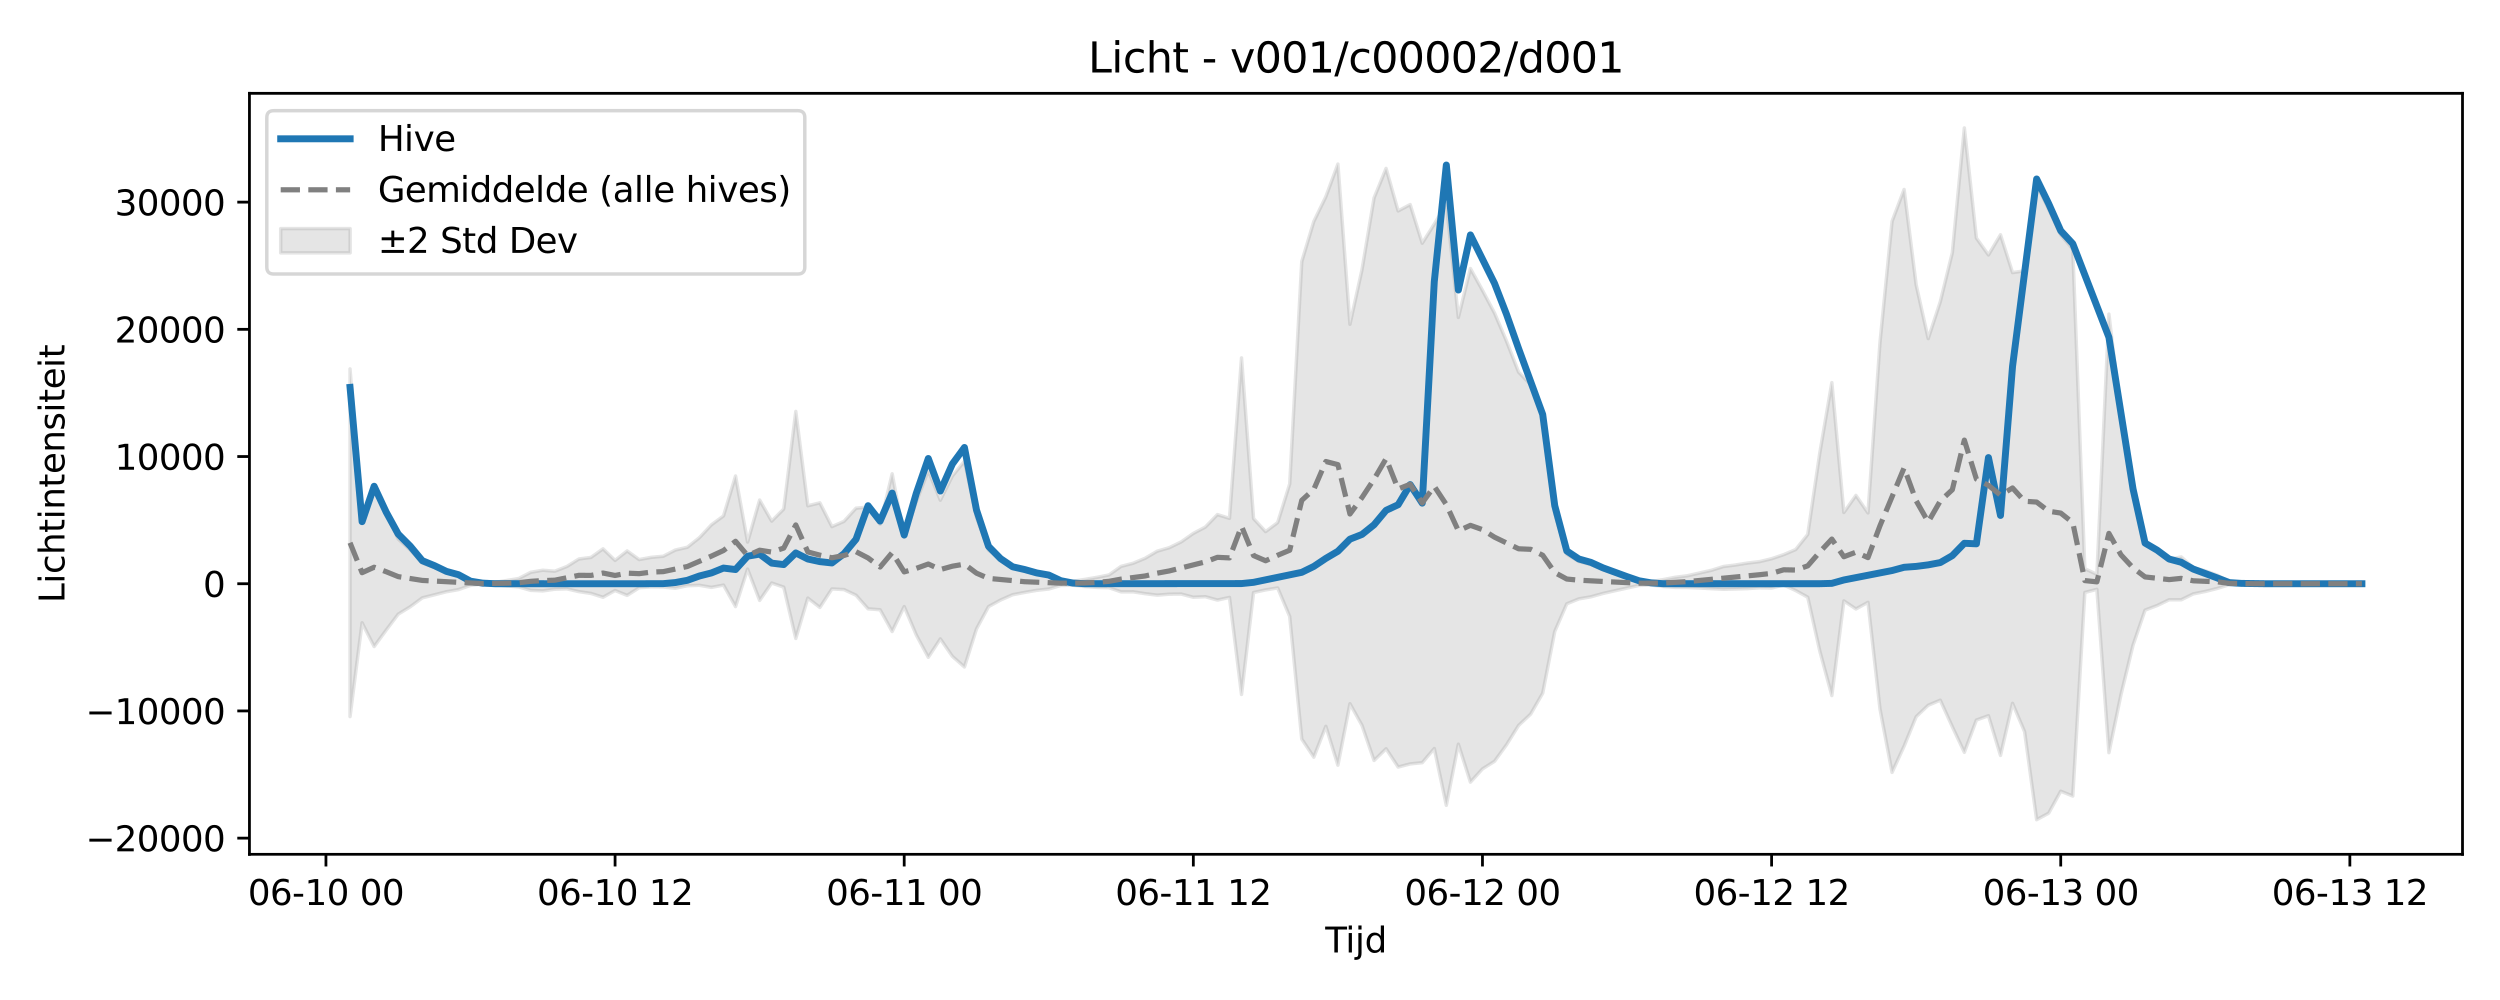 <?xml version="1.0" encoding="utf-8" standalone="no"?>
<!DOCTYPE svg PUBLIC "-//W3C//DTD SVG 1.1//EN"
  "http://www.w3.org/Graphics/SVG/1.1/DTD/svg11.dtd">
<svg xmlns:xlink="http://www.w3.org/1999/xlink" width="720pt" height="288pt" viewBox="0 0 720 288" xmlns="http://www.w3.org/2000/svg" version="1.1">
 <defs>
  <style type="text/css">*{stroke-linejoin: round; stroke-linecap: butt}</style>
 </defs>
 <g id="figure_1">
  <g id="patch_1">
   <path d="M 0 288 
L 720 288 
L 720 0 
L 0 0 
z
" style="fill: #ffffff"/>
  </g>
  <g id="axes_1">
   <g id="patch_2">
    <path d="M 71.84 246.04 
L 709.2 246.04 
L 709.2 26.88 
L 71.84 26.88 
z
" style="fill: #ffffff"/>
   </g>
   <g id="FillBetweenPolyCollection_1">
    <defs>
     <path id="m702bfb411a" d="M 100.811 -181.761 
L 100.811 -81.615 
L 104.28 -108.634 
L 107.75 -101.79 
L 111.22 -106.517 
L 114.689 -111.123 
L 118.159 -113.253 
L 121.628 -115.817 
L 125.098 -116.687 
L 128.567 -117.578 
L 132.037 -118.194 
L 135.507 -119.414 
L 138.976 -119.785 
L 142.446 -119.646 
L 145.915 -119.266 
L 149.385 -118.965 
L 152.854 -117.976 
L 156.324 -117.819 
L 159.794 -118.31 
L 163.263 -118.409 
L 166.733 -117.608 
L 170.202 -117.092 
L 173.672 -115.987 
L 177.141 -117.929 
L 180.611 -116.525 
L 184.081 -118.735 
L 187.55 -118.98 
L 191.02 -118.94 
L 194.489 -118.581 
L 197.959 -119.308 
L 201.428 -119.432 
L 204.898 -118.831 
L 208.368 -119.494 
L 211.837 -113.3 
L 215.307 -124.101 
L 218.776 -115.08 
L 222.246 -120.09 
L 225.715 -118.901 
L 229.185 -104.122 
L 232.655 -115.751 
L 236.124 -113.046 
L 239.594 -118.386 
L 243.063 -118.201 
L 246.533 -116.576 
L 250.002 -112.655 
L 253.472 -112.392 
L 256.942 -106.125 
L 260.411 -113.305 
L 263.881 -105.142 
L 267.35 -98.688 
L 270.82 -103.999 
L 274.289 -98.964 
L 277.759 -95.906 
L 281.229 -106.866 
L 284.698 -113.29 
L 288.168 -115.191 
L 291.637 -116.719 
L 295.107 -117.381 
L 298.576 -117.98 
L 302.046 -118.362 
L 305.516 -119.395 
L 308.985 -119.443 
L 312.455 -119.068 
L 315.924 -118.83 
L 319.394 -118.739 
L 322.863 -117.546 
L 326.333 -117.552 
L 329.803 -117.021 
L 333.272 -116.593 
L 336.742 -116.871 
L 340.211 -116.904 
L 343.681 -115.988 
L 347.15 -116.151 
L 350.62 -115.179 
L 354.09 -115.938 
L 357.559 -87.988 
L 361.029 -117.356 
L 364.498 -118.107 
L 367.968 -118.669 
L 371.437 -110.447 
L 374.907 -75.142 
L 378.377 -69.93 
L 381.846 -78.819 
L 385.316 -67.623 
L 388.785 -85.33 
L 392.255 -79.085 
L 395.724 -68.981 
L 399.194 -72.351 
L 402.663 -67.087 
L 406.133 -67.993 
L 409.603 -68.347 
L 413.072 -72.425 
L 416.542 -56.064 
L 420.011 -73.681 
L 423.481 -62.739 
L 426.95 -66.549 
L 430.42 -68.74 
L 433.89 -73.514 
L 437.359 -79.08 
L 440.829 -82.339 
L 444.298 -88.362 
L 447.768 -106.133 
L 451.237 -114.101 
L 454.707 -115.517 
L 458.177 -116.118 
L 461.646 -117.081 
L 465.116 -117.87 
L 468.585 -118.641 
L 472.055 -119.398 
L 475.524 -119.517 
L 478.994 -119.09 
L 482.464 -118.83 
L 485.933 -118.805 
L 489.403 -118.664 
L 492.872 -118.464 
L 496.342 -118.292 
L 499.811 -118.371 
L 503.281 -118.484 
L 506.751 -118.711 
L 510.22 -118.648 
L 513.69 -119.531 
L 517.159 -117.925 
L 520.629 -116.001 
L 524.098 -100.52 
L 527.568 -87.679 
L 531.038 -114.937 
L 534.507 -112.612 
L 537.977 -114.528 
L 541.446 -83.761 
L 544.916 -65.546 
L 548.385 -73.11 
L 551.855 -81.583 
L 555.325 -84.885 
L 558.794 -86.349 
L 562.264 -78.71 
L 565.733 -71.334 
L 569.203 -80.624 
L 572.672 -81.868 
L 576.142 -70.433 
L 579.612 -85.441 
L 583.081 -77.265 
L 586.551 -51.922 
L 590.02 -53.81 
L 593.49 -60.131 
L 596.959 -58.739 
L 600.429 -117.363 
L 603.899 -118.274 
L 607.368 -71.228 
L 610.838 -87.923 
L 614.307 -102.174 
L 617.777 -112.284 
L 621.246 -113.598 
L 624.716 -115.267 
L 628.186 -115.254 
L 631.655 -116.956 
L 635.125 -117.659 
L 638.594 -118.53 
L 642.064 -119.626 
L 645.533 -119.81 
L 649.003 -119.885 
L 652.473 -119.887 
L 652.473 -119.887 
L 652.473 -119.887 
L 649.003 -119.891 
L 645.533 -120.028 
L 642.064 -120.36 
L 638.594 -122.347 
L 635.125 -123.602 
L 631.655 -124.507 
L 628.186 -127.61 
L 624.716 -126.877 
L 621.246 -129.402 
L 617.777 -131.399 
L 614.307 -146.75 
L 610.838 -168.485 
L 607.368 -197.54 
L 603.899 -122.581 
L 600.429 -124.219 
L 596.959 -216.243 
L 593.49 -220.345 
L 590.02 -227.713 
L 586.551 -234.9 
L 583.081 -210.003 
L 579.612 -209.496 
L 576.142 -220.391 
L 572.672 -214.573 
L 569.203 -219.442 
L 565.733 -251.158 
L 562.264 -215.205 
L 558.794 -201.064 
L 555.325 -190.478 
L 551.855 -205.965 
L 548.385 -233.44 
L 544.916 -224.256 
L 541.446 -189.48 
L 537.977 -140.282 
L 534.507 -145.327 
L 531.038 -140.393 
L 527.568 -177.81 
L 524.098 -157.535 
L 520.629 -134.072 
L 517.159 -129.728 
L 513.69 -128.265 
L 510.22 -127.088 
L 506.751 -126.254 
L 503.281 -125.839 
L 499.811 -125.281 
L 496.342 -124.841 
L 492.872 -123.751 
L 489.403 -122.962 
L 485.933 -122.178 
L 482.464 -121.746 
L 478.994 -121.079 
L 475.524 -120.516 
L 472.055 -120.663 
L 468.585 -121.72 
L 465.116 -122.844 
L 461.646 -124.002 
L 458.177 -125.413 
L 454.707 -126.294 
L 451.237 -128.372 
L 447.768 -140.088 
L 444.298 -167.817 
L 440.829 -177.257 
L 437.359 -180.816 
L 433.89 -189.713 
L 430.42 -197.847 
L 426.95 -204.392 
L 423.481 -210.661 
L 420.011 -196.563 
L 416.542 -229.284 
L 413.072 -223.46 
L 409.603 -217.952 
L 406.133 -229.085 
L 402.663 -227.249 
L 399.194 -239.494 
L 395.724 -230.985 
L 392.255 -210.33 
L 388.785 -194.606 
L 385.316 -240.745 
L 381.846 -231.356 
L 378.377 -224.217 
L 374.907 -212.651 
L 371.437 -148.629 
L 367.968 -137.5 
L 364.498 -134.893 
L 361.029 -138.644 
L 357.559 -184.928 
L 354.09 -138.715 
L 350.62 -139.799 
L 347.15 -136.216 
L 343.681 -134.385 
L 340.211 -131.951 
L 336.742 -130.262 
L 333.272 -129.263 
L 329.803 -127.225 
L 326.333 -125.784 
L 322.863 -124.885 
L 319.394 -122.42 
L 315.924 -121.727 
L 312.455 -121.136 
L 308.985 -120.61 
L 305.516 -120.699 
L 302.046 -122.135 
L 298.576 -122.684 
L 295.107 -123.562 
L 291.637 -124.681 
L 288.168 -126.992 
L 284.698 -129.56 
L 281.229 -138.992 
L 277.759 -155.159 
L 274.289 -150.912 
L 270.82 -143.942 
L 267.35 -152.439 
L 263.881 -143.473 
L 260.411 -133.292 
L 256.942 -151.553 
L 253.472 -137.005 
L 250.002 -141.966 
L 246.533 -141.646 
L 243.063 -137.845 
L 239.594 -136.333 
L 236.124 -143.187 
L 232.655 -142.334 
L 229.185 -169.509 
L 225.715 -141.414 
L 222.246 -137.919 
L 218.776 -143.995 
L 215.307 -131.878 
L 211.837 -150.919 
L 208.368 -139.414 
L 204.898 -136.863 
L 201.428 -133.149 
L 197.959 -130.387 
L 194.489 -129.59 
L 191.02 -127.801 
L 187.55 -127.49 
L 184.081 -126.84 
L 180.611 -129.337 
L 177.141 -126.601 
L 173.672 -129.94 
L 170.202 -127.464 
L 166.733 -127.011 
L 163.263 -124.853 
L 159.794 -123.501 
L 156.324 -123.776 
L 152.854 -123.179 
L 149.385 -121.389 
L 145.915 -120.817 
L 142.446 -120.245 
L 138.976 -120.071 
L 135.507 -120.611 
L 132.037 -122.449 
L 128.567 -123.382 
L 125.098 -124.579 
L 121.628 -125.855 
L 118.159 -129.614 
L 114.689 -132.742 
L 111.22 -140.173 
L 107.75 -147.485 
L 104.28 -137.501 
L 100.811 -181.761 
z
" style="stroke: #808080; stroke-opacity: 0.2"/>
    </defs>
    <g clip-path="url(#p4d7a8aa2ec)">
     <use xlink:href="#m702bfb411a" x="0" y="288" style="fill: #808080; fill-opacity: 0.2; stroke: #808080; stroke-opacity: 0.2"/>
    </g>
   </g>
   <g id="matplotlib.axis_1">
    <g id="xtick_1">
     <g id="line2d_1">
      <defs>
       <path id="m51a3633be4" d="M 0 0 
L 0 3.5 
" style="stroke: #000000; stroke-width: 0.8"/>
      </defs>
      <g>
       <use xlink:href="#m51a3633be4" x="93.872" y="246.04" style="stroke: #000000; stroke-width: 0.8"/>
      </g>
     </g>
     <g id="text_1">
      <!-- 06-10 00 -->
      <g transform="translate(71.391 260.638) scale(0.1 -0.1)">
       <defs>
        <path id="DejaVuSans-30" d="M 2034 4250 
Q 1547 4250 1301 3770 
Q 1056 3291 1056 2328 
Q 1056 1369 1301 889 
Q 1547 409 2034 409 
Q 2525 409 2770 889 
Q 3016 1369 3016 2328 
Q 3016 3291 2770 3770 
Q 2525 4250 2034 4250 
z
M 2034 4750 
Q 2819 4750 3233 4129 
Q 3647 3509 3647 2328 
Q 3647 1150 3233 529 
Q 2819 -91 2034 -91 
Q 1250 -91 836 529 
Q 422 1150 422 2328 
Q 422 3509 836 4129 
Q 1250 4750 2034 4750 
z
" transform="scale(0.016)"/>
        <path id="DejaVuSans-36" d="M 2113 2584 
Q 1688 2584 1439 2293 
Q 1191 2003 1191 1497 
Q 1191 994 1439 701 
Q 1688 409 2113 409 
Q 2538 409 2786 701 
Q 3034 994 3034 1497 
Q 3034 2003 2786 2293 
Q 2538 2584 2113 2584 
z
M 3366 4563 
L 3366 3988 
Q 3128 4100 2886 4159 
Q 2644 4219 2406 4219 
Q 1781 4219 1451 3797 
Q 1122 3375 1075 2522 
Q 1259 2794 1537 2939 
Q 1816 3084 2150 3084 
Q 2853 3084 3261 2657 
Q 3669 2231 3669 1497 
Q 3669 778 3244 343 
Q 2819 -91 2113 -91 
Q 1303 -91 875 529 
Q 447 1150 447 2328 
Q 447 3434 972 4092 
Q 1497 4750 2381 4750 
Q 2619 4750 2861 4703 
Q 3103 4656 3366 4563 
z
" transform="scale(0.016)"/>
        <path id="DejaVuSans-2d" d="M 313 2009 
L 1997 2009 
L 1997 1497 
L 313 1497 
L 313 2009 
z
" transform="scale(0.016)"/>
        <path id="DejaVuSans-31" d="M 794 531 
L 1825 531 
L 1825 4091 
L 703 3866 
L 703 4441 
L 1819 4666 
L 2450 4666 
L 2450 531 
L 3481 531 
L 3481 0 
L 794 0 
L 794 531 
z
" transform="scale(0.016)"/>
        <path id="DejaVuSans-20" transform="scale(0.016)"/>
       </defs>
       <use xlink:href="#DejaVuSans-30"/>
       <use xlink:href="#DejaVuSans-36" transform="translate(63.623 0)"/>
       <use xlink:href="#DejaVuSans-2d" transform="translate(127.246 0)"/>
       <use xlink:href="#DejaVuSans-31" transform="translate(163.33 0)"/>
       <use xlink:href="#DejaVuSans-30" transform="translate(226.953 0)"/>
       <use xlink:href="#DejaVuSans-20" transform="translate(290.576 0)"/>
       <use xlink:href="#DejaVuSans-30" transform="translate(322.363 0)"/>
       <use xlink:href="#DejaVuSans-30" transform="translate(385.986 0)"/>
      </g>
     </g>
    </g>
    <g id="xtick_2">
     <g id="line2d_2">
      <g>
       <use xlink:href="#m51a3633be4" x="177.141" y="246.04" style="stroke: #000000; stroke-width: 0.8"/>
      </g>
     </g>
     <g id="text_2">
      <!-- 06-10 12 -->
      <g transform="translate(154.661 260.638) scale(0.1 -0.1)">
       <defs>
        <path id="DejaVuSans-32" d="M 1228 531 
L 3431 531 
L 3431 0 
L 469 0 
L 469 531 
Q 828 903 1448 1529 
Q 2069 2156 2228 2338 
Q 2531 2678 2651 2914 
Q 2772 3150 2772 3378 
Q 2772 3750 2511 3984 
Q 2250 4219 1831 4219 
Q 1534 4219 1204 4116 
Q 875 4013 500 3803 
L 500 4441 
Q 881 4594 1212 4672 
Q 1544 4750 1819 4750 
Q 2544 4750 2975 4387 
Q 3406 4025 3406 3419 
Q 3406 3131 3298 2873 
Q 3191 2616 2906 2266 
Q 2828 2175 2409 1742 
Q 1991 1309 1228 531 
z
" transform="scale(0.016)"/>
       </defs>
       <use xlink:href="#DejaVuSans-30"/>
       <use xlink:href="#DejaVuSans-36" transform="translate(63.623 0)"/>
       <use xlink:href="#DejaVuSans-2d" transform="translate(127.246 0)"/>
       <use xlink:href="#DejaVuSans-31" transform="translate(163.33 0)"/>
       <use xlink:href="#DejaVuSans-30" transform="translate(226.953 0)"/>
       <use xlink:href="#DejaVuSans-20" transform="translate(290.576 0)"/>
       <use xlink:href="#DejaVuSans-31" transform="translate(322.363 0)"/>
       <use xlink:href="#DejaVuSans-32" transform="translate(385.986 0)"/>
      </g>
     </g>
    </g>
    <g id="xtick_3">
     <g id="line2d_3">
      <g>
       <use xlink:href="#m51a3633be4" x="260.411" y="246.04" style="stroke: #000000; stroke-width: 0.8"/>
      </g>
     </g>
     <g id="text_3">
      <!-- 06-11 00 -->
      <g transform="translate(237.931 260.638) scale(0.1 -0.1)">
       <use xlink:href="#DejaVuSans-30"/>
       <use xlink:href="#DejaVuSans-36" transform="translate(63.623 0)"/>
       <use xlink:href="#DejaVuSans-2d" transform="translate(127.246 0)"/>
       <use xlink:href="#DejaVuSans-31" transform="translate(163.33 0)"/>
       <use xlink:href="#DejaVuSans-31" transform="translate(226.953 0)"/>
       <use xlink:href="#DejaVuSans-20" transform="translate(290.576 0)"/>
       <use xlink:href="#DejaVuSans-30" transform="translate(322.363 0)"/>
       <use xlink:href="#DejaVuSans-30" transform="translate(385.986 0)"/>
      </g>
     </g>
    </g>
    <g id="xtick_4">
     <g id="line2d_4">
      <g>
       <use xlink:href="#m51a3633be4" x="343.681" y="246.04" style="stroke: #000000; stroke-width: 0.8"/>
      </g>
     </g>
     <g id="text_4">
      <!-- 06-11 12 -->
      <g transform="translate(321.2 260.638) scale(0.1 -0.1)">
       <use xlink:href="#DejaVuSans-30"/>
       <use xlink:href="#DejaVuSans-36" transform="translate(63.623 0)"/>
       <use xlink:href="#DejaVuSans-2d" transform="translate(127.246 0)"/>
       <use xlink:href="#DejaVuSans-31" transform="translate(163.33 0)"/>
       <use xlink:href="#DejaVuSans-31" transform="translate(226.953 0)"/>
       <use xlink:href="#DejaVuSans-20" transform="translate(290.576 0)"/>
       <use xlink:href="#DejaVuSans-31" transform="translate(322.363 0)"/>
       <use xlink:href="#DejaVuSans-32" transform="translate(385.986 0)"/>
      </g>
     </g>
    </g>
    <g id="xtick_5">
     <g id="line2d_5">
      <g>
       <use xlink:href="#m51a3633be4" x="426.95" y="246.04" style="stroke: #000000; stroke-width: 0.8"/>
      </g>
     </g>
     <g id="text_5">
      <!-- 06-12 00 -->
      <g transform="translate(404.47 260.638) scale(0.1 -0.1)">
       <use xlink:href="#DejaVuSans-30"/>
       <use xlink:href="#DejaVuSans-36" transform="translate(63.623 0)"/>
       <use xlink:href="#DejaVuSans-2d" transform="translate(127.246 0)"/>
       <use xlink:href="#DejaVuSans-31" transform="translate(163.33 0)"/>
       <use xlink:href="#DejaVuSans-32" transform="translate(226.953 0)"/>
       <use xlink:href="#DejaVuSans-20" transform="translate(290.576 0)"/>
       <use xlink:href="#DejaVuSans-30" transform="translate(322.363 0)"/>
       <use xlink:href="#DejaVuSans-30" transform="translate(385.986 0)"/>
      </g>
     </g>
    </g>
    <g id="xtick_6">
     <g id="line2d_6">
      <g>
       <use xlink:href="#m51a3633be4" x="510.22" y="246.04" style="stroke: #000000; stroke-width: 0.8"/>
      </g>
     </g>
     <g id="text_6">
      <!-- 06-12 12 -->
      <g transform="translate(487.74 260.638) scale(0.1 -0.1)">
       <use xlink:href="#DejaVuSans-30"/>
       <use xlink:href="#DejaVuSans-36" transform="translate(63.623 0)"/>
       <use xlink:href="#DejaVuSans-2d" transform="translate(127.246 0)"/>
       <use xlink:href="#DejaVuSans-31" transform="translate(163.33 0)"/>
       <use xlink:href="#DejaVuSans-32" transform="translate(226.953 0)"/>
       <use xlink:href="#DejaVuSans-20" transform="translate(290.576 0)"/>
       <use xlink:href="#DejaVuSans-31" transform="translate(322.363 0)"/>
       <use xlink:href="#DejaVuSans-32" transform="translate(385.986 0)"/>
      </g>
     </g>
    </g>
    <g id="xtick_7">
     <g id="line2d_7">
      <g>
       <use xlink:href="#m51a3633be4" x="593.49" y="246.04" style="stroke: #000000; stroke-width: 0.8"/>
      </g>
     </g>
     <g id="text_7">
      <!-- 06-13 00 -->
      <g transform="translate(571.009 260.638) scale(0.1 -0.1)">
       <defs>
        <path id="DejaVuSans-33" d="M 2597 2516 
Q 3050 2419 3304 2112 
Q 3559 1806 3559 1356 
Q 3559 666 3084 287 
Q 2609 -91 1734 -91 
Q 1441 -91 1130 -33 
Q 819 25 488 141 
L 488 750 
Q 750 597 1062 519 
Q 1375 441 1716 441 
Q 2309 441 2620 675 
Q 2931 909 2931 1356 
Q 2931 1769 2642 2001 
Q 2353 2234 1838 2234 
L 1294 2234 
L 1294 2753 
L 1863 2753 
Q 2328 2753 2575 2939 
Q 2822 3125 2822 3475 
Q 2822 3834 2567 4026 
Q 2313 4219 1838 4219 
Q 1578 4219 1281 4162 
Q 984 4106 628 3988 
L 628 4550 
Q 988 4650 1302 4700 
Q 1616 4750 1894 4750 
Q 2613 4750 3031 4423 
Q 3450 4097 3450 3541 
Q 3450 3153 3228 2886 
Q 3006 2619 2597 2516 
z
" transform="scale(0.016)"/>
       </defs>
       <use xlink:href="#DejaVuSans-30"/>
       <use xlink:href="#DejaVuSans-36" transform="translate(63.623 0)"/>
       <use xlink:href="#DejaVuSans-2d" transform="translate(127.246 0)"/>
       <use xlink:href="#DejaVuSans-31" transform="translate(163.33 0)"/>
       <use xlink:href="#DejaVuSans-33" transform="translate(226.953 0)"/>
       <use xlink:href="#DejaVuSans-20" transform="translate(290.576 0)"/>
       <use xlink:href="#DejaVuSans-30" transform="translate(322.363 0)"/>
       <use xlink:href="#DejaVuSans-30" transform="translate(385.986 0)"/>
      </g>
     </g>
    </g>
    <g id="xtick_8">
     <g id="line2d_8">
      <g>
       <use xlink:href="#m51a3633be4" x="676.76" y="246.04" style="stroke: #000000; stroke-width: 0.8"/>
      </g>
     </g>
     <g id="text_8">
      <!-- 06-13 12 -->
      <g transform="translate(654.279 260.638) scale(0.1 -0.1)">
       <use xlink:href="#DejaVuSans-30"/>
       <use xlink:href="#DejaVuSans-36" transform="translate(63.623 0)"/>
       <use xlink:href="#DejaVuSans-2d" transform="translate(127.246 0)"/>
       <use xlink:href="#DejaVuSans-31" transform="translate(163.33 0)"/>
       <use xlink:href="#DejaVuSans-33" transform="translate(226.953 0)"/>
       <use xlink:href="#DejaVuSans-20" transform="translate(290.576 0)"/>
       <use xlink:href="#DejaVuSans-31" transform="translate(322.363 0)"/>
       <use xlink:href="#DejaVuSans-32" transform="translate(385.986 0)"/>
      </g>
     </g>
    </g>
    <g id="text_9">
     <!-- Tijd -->
     <g transform="translate(381.67 274.317) scale(0.1 -0.1)">
      <defs>
       <path id="DejaVuSans-54" d="M -19 4666 
L 3928 4666 
L 3928 4134 
L 2272 4134 
L 2272 0 
L 1638 0 
L 1638 4134 
L -19 4134 
L -19 4666 
z
" transform="scale(0.016)"/>
       <path id="DejaVuSans-69" d="M 603 3500 
L 1178 3500 
L 1178 0 
L 603 0 
L 603 3500 
z
M 603 4863 
L 1178 4863 
L 1178 4134 
L 603 4134 
L 603 4863 
z
" transform="scale(0.016)"/>
       <path id="DejaVuSans-6a" d="M 603 3500 
L 1178 3500 
L 1178 -63 
Q 1178 -731 923 -1031 
Q 669 -1331 103 -1331 
L -116 -1331 
L -116 -844 
L 38 -844 
Q 366 -844 484 -692 
Q 603 -541 603 -63 
L 603 3500 
z
M 603 4863 
L 1178 4863 
L 1178 4134 
L 603 4134 
L 603 4863 
z
" transform="scale(0.016)"/>
       <path id="DejaVuSans-64" d="M 2906 2969 
L 2906 4863 
L 3481 4863 
L 3481 0 
L 2906 0 
L 2906 525 
Q 2725 213 2448 61 
Q 2172 -91 1784 -91 
Q 1150 -91 751 415 
Q 353 922 353 1747 
Q 353 2572 751 3078 
Q 1150 3584 1784 3584 
Q 2172 3584 2448 3432 
Q 2725 3281 2906 2969 
z
M 947 1747 
Q 947 1113 1208 752 
Q 1469 391 1925 391 
Q 2381 391 2643 752 
Q 2906 1113 2906 1747 
Q 2906 2381 2643 2742 
Q 2381 3103 1925 3103 
Q 1469 3103 1208 2742 
Q 947 2381 947 1747 
z
" transform="scale(0.016)"/>
      </defs>
      <use xlink:href="#DejaVuSans-54"/>
      <use xlink:href="#DejaVuSans-69" transform="translate(57.959 0)"/>
      <use xlink:href="#DejaVuSans-6a" transform="translate(85.742 0)"/>
      <use xlink:href="#DejaVuSans-64" transform="translate(113.525 0)"/>
     </g>
    </g>
   </g>
   <g id="matplotlib.axis_2">
    <g id="ytick_1">
     <g id="line2d_9">
      <defs>
       <path id="mc1c73c13ff" d="M 0 0 
L -3.5 0 
" style="stroke: #000000; stroke-width: 0.8"/>
      </defs>
      <g>
       <use xlink:href="#mc1c73c13ff" x="71.84" y="241.376" style="stroke: #000000; stroke-width: 0.8"/>
      </g>
     </g>
     <g id="text_10">
      <!-- −20000 -->
      <g transform="translate(24.648 245.175) scale(0.1 -0.1)">
       <defs>
        <path id="DejaVuSans-2212" d="M 678 2272 
L 4684 2272 
L 4684 1741 
L 678 1741 
L 678 2272 
z
" transform="scale(0.016)"/>
       </defs>
       <use xlink:href="#DejaVuSans-2212"/>
       <use xlink:href="#DejaVuSans-32" transform="translate(83.789 0)"/>
       <use xlink:href="#DejaVuSans-30" transform="translate(147.412 0)"/>
       <use xlink:href="#DejaVuSans-30" transform="translate(211.035 0)"/>
       <use xlink:href="#DejaVuSans-30" transform="translate(274.658 0)"/>
       <use xlink:href="#DejaVuSans-30" transform="translate(338.281 0)"/>
      </g>
     </g>
    </g>
    <g id="ytick_2">
     <g id="line2d_10">
      <g>
       <use xlink:href="#mc1c73c13ff" x="71.84" y="204.744" style="stroke: #000000; stroke-width: 0.8"/>
      </g>
     </g>
     <g id="text_11">
      <!-- −10000 -->
      <g transform="translate(24.648 208.543) scale(0.1 -0.1)">
       <use xlink:href="#DejaVuSans-2212"/>
       <use xlink:href="#DejaVuSans-31" transform="translate(83.789 0)"/>
       <use xlink:href="#DejaVuSans-30" transform="translate(147.412 0)"/>
       <use xlink:href="#DejaVuSans-30" transform="translate(211.035 0)"/>
       <use xlink:href="#DejaVuSans-30" transform="translate(274.658 0)"/>
       <use xlink:href="#DejaVuSans-30" transform="translate(338.281 0)"/>
      </g>
     </g>
    </g>
    <g id="ytick_3">
     <g id="line2d_11">
      <g>
       <use xlink:href="#mc1c73c13ff" x="71.84" y="168.113" style="stroke: #000000; stroke-width: 0.8"/>
      </g>
     </g>
     <g id="text_12">
      <!-- 0 -->
      <g transform="translate(58.477 171.912) scale(0.1 -0.1)">
       <use xlink:href="#DejaVuSans-30"/>
      </g>
     </g>
    </g>
    <g id="ytick_4">
     <g id="line2d_12">
      <g>
       <use xlink:href="#mc1c73c13ff" x="71.84" y="131.481" style="stroke: #000000; stroke-width: 0.8"/>
      </g>
     </g>
     <g id="text_13">
      <!-- 10000 -->
      <g transform="translate(33.028 135.28) scale(0.1 -0.1)">
       <use xlink:href="#DejaVuSans-31"/>
       <use xlink:href="#DejaVuSans-30" transform="translate(63.623 0)"/>
       <use xlink:href="#DejaVuSans-30" transform="translate(127.246 0)"/>
       <use xlink:href="#DejaVuSans-30" transform="translate(190.869 0)"/>
       <use xlink:href="#DejaVuSans-30" transform="translate(254.492 0)"/>
      </g>
     </g>
    </g>
    <g id="ytick_5">
     <g id="line2d_13">
      <g>
       <use xlink:href="#mc1c73c13ff" x="71.84" y="94.85" style="stroke: #000000; stroke-width: 0.8"/>
      </g>
     </g>
     <g id="text_14">
      <!-- 20000 -->
      <g transform="translate(33.028 98.649) scale(0.1 -0.1)">
       <use xlink:href="#DejaVuSans-32"/>
       <use xlink:href="#DejaVuSans-30" transform="translate(63.623 0)"/>
       <use xlink:href="#DejaVuSans-30" transform="translate(127.246 0)"/>
       <use xlink:href="#DejaVuSans-30" transform="translate(190.869 0)"/>
       <use xlink:href="#DejaVuSans-30" transform="translate(254.492 0)"/>
      </g>
     </g>
    </g>
    <g id="ytick_6">
     <g id="line2d_14">
      <g>
       <use xlink:href="#mc1c73c13ff" x="71.84" y="58.218" style="stroke: #000000; stroke-width: 0.8"/>
      </g>
     </g>
     <g id="text_15">
      <!-- 30000 -->
      <g transform="translate(33.028 62.018) scale(0.1 -0.1)">
       <use xlink:href="#DejaVuSans-33"/>
       <use xlink:href="#DejaVuSans-30" transform="translate(63.623 0)"/>
       <use xlink:href="#DejaVuSans-30" transform="translate(127.246 0)"/>
       <use xlink:href="#DejaVuSans-30" transform="translate(190.869 0)"/>
       <use xlink:href="#DejaVuSans-30" transform="translate(254.492 0)"/>
      </g>
     </g>
    </g>
    <g id="text_16">
     <!-- Lichtintensiteit -->
     <g transform="translate(18.568 173.656) rotate(-90) scale(0.1 -0.1)">
      <defs>
       <path id="DejaVuSans-4c" d="M 628 4666 
L 1259 4666 
L 1259 531 
L 3531 531 
L 3531 0 
L 628 0 
L 628 4666 
z
" transform="scale(0.016)"/>
       <path id="DejaVuSans-63" d="M 3122 3366 
L 3122 2828 
Q 2878 2963 2633 3030 
Q 2388 3097 2138 3097 
Q 1578 3097 1268 2742 
Q 959 2388 959 1747 
Q 959 1106 1268 751 
Q 1578 397 2138 397 
Q 2388 397 2633 464 
Q 2878 531 3122 666 
L 3122 134 
Q 2881 22 2623 -34 
Q 2366 -91 2075 -91 
Q 1284 -91 818 406 
Q 353 903 353 1747 
Q 353 2603 823 3093 
Q 1294 3584 2113 3584 
Q 2378 3584 2631 3529 
Q 2884 3475 3122 3366 
z
" transform="scale(0.016)"/>
       <path id="DejaVuSans-68" d="M 3513 2113 
L 3513 0 
L 2938 0 
L 2938 2094 
Q 2938 2591 2744 2837 
Q 2550 3084 2163 3084 
Q 1697 3084 1428 2787 
Q 1159 2491 1159 1978 
L 1159 0 
L 581 0 
L 581 4863 
L 1159 4863 
L 1159 2956 
Q 1366 3272 1645 3428 
Q 1925 3584 2291 3584 
Q 2894 3584 3203 3211 
Q 3513 2838 3513 2113 
z
" transform="scale(0.016)"/>
       <path id="DejaVuSans-74" d="M 1172 4494 
L 1172 3500 
L 2356 3500 
L 2356 3053 
L 1172 3053 
L 1172 1153 
Q 1172 725 1289 603 
Q 1406 481 1766 481 
L 2356 481 
L 2356 0 
L 1766 0 
Q 1100 0 847 248 
Q 594 497 594 1153 
L 594 3053 
L 172 3053 
L 172 3500 
L 594 3500 
L 594 4494 
L 1172 4494 
z
" transform="scale(0.016)"/>
       <path id="DejaVuSans-6e" d="M 3513 2113 
L 3513 0 
L 2938 0 
L 2938 2094 
Q 2938 2591 2744 2837 
Q 2550 3084 2163 3084 
Q 1697 3084 1428 2787 
Q 1159 2491 1159 1978 
L 1159 0 
L 581 0 
L 581 3500 
L 1159 3500 
L 1159 2956 
Q 1366 3272 1645 3428 
Q 1925 3584 2291 3584 
Q 2894 3584 3203 3211 
Q 3513 2838 3513 2113 
z
" transform="scale(0.016)"/>
       <path id="DejaVuSans-65" d="M 3597 1894 
L 3597 1613 
L 953 1613 
Q 991 1019 1311 708 
Q 1631 397 2203 397 
Q 2534 397 2845 478 
Q 3156 559 3463 722 
L 3463 178 
Q 3153 47 2828 -22 
Q 2503 -91 2169 -91 
Q 1331 -91 842 396 
Q 353 884 353 1716 
Q 353 2575 817 3079 
Q 1281 3584 2069 3584 
Q 2775 3584 3186 3129 
Q 3597 2675 3597 1894 
z
M 3022 2063 
Q 3016 2534 2758 2815 
Q 2500 3097 2075 3097 
Q 1594 3097 1305 2825 
Q 1016 2553 972 2059 
L 3022 2063 
z
" transform="scale(0.016)"/>
       <path id="DejaVuSans-73" d="M 2834 3397 
L 2834 2853 
Q 2591 2978 2328 3040 
Q 2066 3103 1784 3103 
Q 1356 3103 1142 2972 
Q 928 2841 928 2578 
Q 928 2378 1081 2264 
Q 1234 2150 1697 2047 
L 1894 2003 
Q 2506 1872 2764 1633 
Q 3022 1394 3022 966 
Q 3022 478 2636 193 
Q 2250 -91 1575 -91 
Q 1294 -91 989 -36 
Q 684 19 347 128 
L 347 722 
Q 666 556 975 473 
Q 1284 391 1588 391 
Q 1994 391 2212 530 
Q 2431 669 2431 922 
Q 2431 1156 2273 1281 
Q 2116 1406 1581 1522 
L 1381 1569 
Q 847 1681 609 1914 
Q 372 2147 372 2553 
Q 372 3047 722 3315 
Q 1072 3584 1716 3584 
Q 2034 3584 2315 3537 
Q 2597 3491 2834 3397 
z
" transform="scale(0.016)"/>
      </defs>
      <use xlink:href="#DejaVuSans-4c"/>
      <use xlink:href="#DejaVuSans-69" transform="translate(55.713 0)"/>
      <use xlink:href="#DejaVuSans-63" transform="translate(83.496 0)"/>
      <use xlink:href="#DejaVuSans-68" transform="translate(138.477 0)"/>
      <use xlink:href="#DejaVuSans-74" transform="translate(201.855 0)"/>
      <use xlink:href="#DejaVuSans-69" transform="translate(241.064 0)"/>
      <use xlink:href="#DejaVuSans-6e" transform="translate(268.848 0)"/>
      <use xlink:href="#DejaVuSans-74" transform="translate(332.227 0)"/>
      <use xlink:href="#DejaVuSans-65" transform="translate(371.436 0)"/>
      <use xlink:href="#DejaVuSans-6e" transform="translate(432.959 0)"/>
      <use xlink:href="#DejaVuSans-73" transform="translate(496.338 0)"/>
      <use xlink:href="#DejaVuSans-69" transform="translate(548.438 0)"/>
      <use xlink:href="#DejaVuSans-74" transform="translate(576.221 0)"/>
      <use xlink:href="#DejaVuSans-65" transform="translate(615.43 0)"/>
      <use xlink:href="#DejaVuSans-69" transform="translate(676.953 0)"/>
      <use xlink:href="#DejaVuSans-74" transform="translate(704.736 0)"/>
     </g>
    </g>
   </g>
   <g id="line2d_15">
    <path d="M 100.811 111.566 
L 104.28 150.234 
L 107.75 140.047 
L 111.22 147.48 
L 114.689 153.811 
L 118.159 157.291 
L 121.628 161.473 
L 125.098 162.893 
L 128.567 164.558 
L 132.037 165.507 
L 135.507 167.377 
L 138.976 167.939 
L 142.446 168.104 
L 184.081 168.113 
L 191.02 168.091 
L 194.489 167.774 
L 197.959 167.131 
L 201.428 165.886 
L 204.898 165.001 
L 208.368 163.604 
L 211.837 164.028 
L 215.307 160.184 
L 218.776 159.593 
L 222.246 162.18 
L 225.715 162.598 
L 229.185 159.245 
L 232.655 160.996 
L 236.124 161.75 
L 239.594 162.132 
L 243.063 159.471 
L 246.533 155.313 
L 250.002 145.645 
L 253.472 150.074 
L 256.942 142.012 
L 260.411 154.085 
L 263.881 142.11 
L 267.35 132.05 
L 270.82 141.422 
L 274.289 133.618 
L 277.759 128.875 
L 281.229 146.857 
L 284.698 157.351 
L 288.168 160.886 
L 291.637 163.237 
L 295.107 164.024 
L 298.576 165.001 
L 302.046 165.613 
L 305.516 167.244 
L 308.985 167.919 
L 312.455 168.11 
L 357.559 168.067 
L 361.029 167.712 
L 374.907 164.83 
L 378.377 163.131 
L 381.846 160.811 
L 385.316 158.766 
L 388.785 155.277 
L 392.255 153.916 
L 395.724 151.133 
L 399.194 146.978 
L 402.663 145.364 
L 406.133 139.572 
L 409.603 144.897 
L 413.072 81.146 
L 416.542 47.532 
L 420.011 83.525 
L 423.481 67.657 
L 430.42 81.607 
L 433.89 90.565 
L 437.359 100.399 
L 444.298 119.365 
L 447.768 145.639 
L 451.237 158.672 
L 454.707 160.985 
L 458.177 161.965 
L 461.646 163.535 
L 468.585 166.074 
L 472.055 167.264 
L 475.524 167.863 
L 478.994 168.105 
L 524.098 168.105 
L 527.568 168.006 
L 531.038 167.031 
L 544.916 164.315 
L 548.385 163.378 
L 551.855 163.125 
L 555.325 162.677 
L 558.794 162.024 
L 562.264 160.025 
L 565.733 156.463 
L 569.203 156.623 
L 572.672 131.786 
L 576.142 148.446 
L 579.612 105.513 
L 586.551 51.55 
L 590.02 58.66 
L 593.49 66.454 
L 596.959 70.197 
L 607.368 97.139 
L 614.307 140.79 
L 617.777 156.404 
L 621.246 158.435 
L 624.716 161.003 
L 628.186 161.934 
L 631.655 163.892 
L 638.594 166.46 
L 642.064 167.795 
L 645.533 168.018 
L 652.473 168.113 
L 680.229 168.113 
L 680.229 168.113 
" clip-path="url(#p4d7a8aa2ec)" style="fill: none; stroke: #1f77b4; stroke-width: 2; stroke-linecap: square"/>
   </g>
   <g id="line2d_16">
    <path d="M 100.811 156.312 
L 104.28 164.933 
L 107.75 163.362 
L 111.22 164.655 
L 114.689 166.068 
L 121.628 167.164 
L 138.976 168.072 
L 145.915 167.959 
L 149.385 167.823 
L 152.854 167.422 
L 156.324 167.202 
L 159.794 167.094 
L 166.733 165.691 
L 170.202 165.722 
L 173.672 165.036 
L 177.141 165.735 
L 180.611 165.069 
L 184.081 165.213 
L 187.55 164.765 
L 191.02 164.63 
L 197.959 163.153 
L 204.898 160.153 
L 208.368 158.546 
L 211.837 155.891 
L 215.307 160.011 
L 218.776 158.462 
L 222.246 158.995 
L 225.715 157.843 
L 229.185 151.184 
L 232.655 158.957 
L 236.124 159.883 
L 239.594 160.64 
L 243.063 159.977 
L 246.533 158.889 
L 250.002 160.69 
L 253.472 163.301 
L 256.942 159.161 
L 260.411 164.702 
L 263.881 163.693 
L 267.35 162.436 
L 270.82 164.029 
L 274.289 163.062 
L 277.759 162.468 
L 281.229 165.071 
L 284.698 166.575 
L 295.107 167.529 
L 305.516 167.953 
L 312.455 167.898 
L 315.924 167.721 
L 319.394 167.42 
L 322.863 166.785 
L 329.803 165.877 
L 333.272 165.072 
L 336.742 164.433 
L 347.15 161.816 
L 350.62 160.511 
L 354.09 160.674 
L 357.559 151.542 
L 361.029 160 
L 364.498 161.5 
L 367.968 159.915 
L 371.437 158.462 
L 374.907 144.103 
L 378.377 140.926 
L 381.846 132.912 
L 385.316 133.816 
L 388.785 148.032 
L 392.255 143.292 
L 395.724 138.017 
L 399.194 132.078 
L 402.663 140.832 
L 406.133 139.461 
L 409.603 144.85 
L 413.072 140.058 
L 416.542 145.326 
L 420.011 152.878 
L 423.481 151.3 
L 426.95 152.529 
L 430.42 154.706 
L 437.359 158.052 
L 440.829 158.202 
L 444.298 159.91 
L 447.768 164.889 
L 451.237 166.763 
L 454.707 167.094 
L 461.646 167.459 
L 472.055 167.969 
L 478.994 167.915 
L 485.933 167.509 
L 506.751 165.517 
L 510.22 165.132 
L 513.69 164.102 
L 517.159 164.174 
L 520.629 162.963 
L 524.098 158.973 
L 527.568 155.256 
L 531.038 160.335 
L 534.507 159.031 
L 537.977 160.595 
L 541.446 151.38 
L 548.385 134.725 
L 551.855 144.226 
L 555.325 150.318 
L 558.794 144.293 
L 562.264 141.042 
L 565.733 126.754 
L 569.203 137.967 
L 572.672 139.78 
L 576.142 142.588 
L 579.612 140.531 
L 583.081 144.366 
L 586.551 144.589 
L 590.02 147.238 
L 593.49 147.762 
L 596.959 150.509 
L 600.429 167.209 
L 603.899 167.573 
L 607.368 153.616 
L 610.838 159.796 
L 614.307 163.538 
L 617.777 166.159 
L 624.716 166.928 
L 628.186 166.568 
L 631.655 167.269 
L 638.594 167.562 
L 642.064 168.007 
L 649.003 168.112 
L 680.229 168.113 
L 680.229 168.113 
" clip-path="url(#p4d7a8aa2ec)" style="fill: none; stroke-dasharray: 5.55,2.4; stroke-dashoffset: 0; stroke: #808080; stroke-width: 1.5"/>
   </g>
   <g id="patch_3">
    <path d="M 71.84 246.04 
L 71.84 26.88 
" style="fill: none; stroke: #000000; stroke-width: 0.8; stroke-linejoin: miter; stroke-linecap: square"/>
   </g>
   <g id="patch_4">
    <path d="M 709.2 246.04 
L 709.2 26.88 
" style="fill: none; stroke: #000000; stroke-width: 0.8; stroke-linejoin: miter; stroke-linecap: square"/>
   </g>
   <g id="patch_5">
    <path d="M 71.84 246.04 
L 709.2 246.04 
" style="fill: none; stroke: #000000; stroke-width: 0.8; stroke-linejoin: miter; stroke-linecap: square"/>
   </g>
   <g id="patch_6">
    <path d="M 71.84 26.88 
L 709.2 26.88 
" style="fill: none; stroke: #000000; stroke-width: 0.8; stroke-linejoin: miter; stroke-linecap: square"/>
   </g>
   <g id="text_17">
    <!-- Licht - v001/c00002/d001 -->
    <g transform="translate(313.383 20.88) scale(0.12 -0.12)">
     <defs>
      <path id="DejaVuSans-76" d="M 191 3500 
L 800 3500 
L 1894 563 
L 2988 3500 
L 3597 3500 
L 2284 0 
L 1503 0 
L 191 3500 
z
" transform="scale(0.016)"/>
      <path id="DejaVuSans-2f" d="M 1625 4666 
L 2156 4666 
L 531 -594 
L 0 -594 
L 1625 4666 
z
" transform="scale(0.016)"/>
     </defs>
     <use xlink:href="#DejaVuSans-4c"/>
     <use xlink:href="#DejaVuSans-69" transform="translate(55.713 0)"/>
     <use xlink:href="#DejaVuSans-63" transform="translate(83.496 0)"/>
     <use xlink:href="#DejaVuSans-68" transform="translate(138.477 0)"/>
     <use xlink:href="#DejaVuSans-74" transform="translate(201.855 0)"/>
     <use xlink:href="#DejaVuSans-20" transform="translate(241.064 0)"/>
     <use xlink:href="#DejaVuSans-2d" transform="translate(272.852 0)"/>
     <use xlink:href="#DejaVuSans-20" transform="translate(308.936 0)"/>
     <use xlink:href="#DejaVuSans-76" transform="translate(340.723 0)"/>
     <use xlink:href="#DejaVuSans-30" transform="translate(399.902 0)"/>
     <use xlink:href="#DejaVuSans-30" transform="translate(463.525 0)"/>
     <use xlink:href="#DejaVuSans-31" transform="translate(527.148 0)"/>
     <use xlink:href="#DejaVuSans-2f" transform="translate(590.771 0)"/>
     <use xlink:href="#DejaVuSans-63" transform="translate(624.463 0)"/>
     <use xlink:href="#DejaVuSans-30" transform="translate(679.443 0)"/>
     <use xlink:href="#DejaVuSans-30" transform="translate(743.066 0)"/>
     <use xlink:href="#DejaVuSans-30" transform="translate(806.689 0)"/>
     <use xlink:href="#DejaVuSans-30" transform="translate(870.312 0)"/>
     <use xlink:href="#DejaVuSans-32" transform="translate(933.936 0)"/>
     <use xlink:href="#DejaVuSans-2f" transform="translate(997.559 0)"/>
     <use xlink:href="#DejaVuSans-64" transform="translate(1031.25 0)"/>
     <use xlink:href="#DejaVuSans-30" transform="translate(1094.727 0)"/>
     <use xlink:href="#DejaVuSans-30" transform="translate(1158.35 0)"/>
     <use xlink:href="#DejaVuSans-31" transform="translate(1221.973 0)"/>
    </g>
   </g>
   <g id="legend_1">
    <g id="patch_7">
     <path d="M 78.84 78.914 
L 229.784 78.914 
Q 231.784 78.914 231.784 76.914 
L 231.784 33.88 
Q 231.784 31.88 229.784 31.88 
L 78.84 31.88 
Q 76.84 31.88 76.84 33.88 
L 76.84 76.914 
Q 76.84 78.914 78.84 78.914 
z
" style="fill: #ffffff; opacity: 0.8; stroke: #cccccc; stroke-linejoin: miter"/>
    </g>
    <g id="line2d_17">
     <path d="M 80.84 39.978 
L 90.84 39.978 
L 100.84 39.978 
" style="fill: none; stroke: #1f77b4; stroke-width: 2; stroke-linecap: square"/>
    </g>
    <g id="text_18">
     <!-- Hive -->
     <g transform="translate(108.84 43.478) scale(0.1 -0.1)">
      <defs>
       <path id="DejaVuSans-48" d="M 628 4666 
L 1259 4666 
L 1259 2753 
L 3553 2753 
L 3553 4666 
L 4184 4666 
L 4184 0 
L 3553 0 
L 3553 2222 
L 1259 2222 
L 1259 0 
L 628 0 
L 628 4666 
z
" transform="scale(0.016)"/>
      </defs>
      <use xlink:href="#DejaVuSans-48"/>
      <use xlink:href="#DejaVuSans-69" transform="translate(75.195 0)"/>
      <use xlink:href="#DejaVuSans-76" transform="translate(102.979 0)"/>
      <use xlink:href="#DejaVuSans-65" transform="translate(162.158 0)"/>
     </g>
    </g>
    <g id="line2d_18">
     <path d="M 80.84 54.657 
L 90.84 54.657 
L 100.84 54.657 
" style="fill: none; stroke-dasharray: 5.55,2.4; stroke-dashoffset: 0; stroke: #808080; stroke-width: 1.5"/>
    </g>
    <g id="text_19">
     <!-- Gemiddelde (alle hives) -->
     <g transform="translate(108.84 58.157) scale(0.1 -0.1)">
      <defs>
       <path id="DejaVuSans-47" d="M 3809 666 
L 3809 1919 
L 2778 1919 
L 2778 2438 
L 4434 2438 
L 4434 434 
Q 4069 175 3628 42 
Q 3188 -91 2688 -91 
Q 1594 -91 976 548 
Q 359 1188 359 2328 
Q 359 3472 976 4111 
Q 1594 4750 2688 4750 
Q 3144 4750 3555 4637 
Q 3966 4525 4313 4306 
L 4313 3634 
Q 3963 3931 3569 4081 
Q 3175 4231 2741 4231 
Q 1884 4231 1454 3753 
Q 1025 3275 1025 2328 
Q 1025 1384 1454 906 
Q 1884 428 2741 428 
Q 3075 428 3337 486 
Q 3600 544 3809 666 
z
" transform="scale(0.016)"/>
       <path id="DejaVuSans-6d" d="M 3328 2828 
Q 3544 3216 3844 3400 
Q 4144 3584 4550 3584 
Q 5097 3584 5394 3201 
Q 5691 2819 5691 2113 
L 5691 0 
L 5113 0 
L 5113 2094 
Q 5113 2597 4934 2840 
Q 4756 3084 4391 3084 
Q 3944 3084 3684 2787 
Q 3425 2491 3425 1978 
L 3425 0 
L 2847 0 
L 2847 2094 
Q 2847 2600 2669 2842 
Q 2491 3084 2119 3084 
Q 1678 3084 1418 2786 
Q 1159 2488 1159 1978 
L 1159 0 
L 581 0 
L 581 3500 
L 1159 3500 
L 1159 2956 
Q 1356 3278 1631 3431 
Q 1906 3584 2284 3584 
Q 2666 3584 2933 3390 
Q 3200 3197 3328 2828 
z
" transform="scale(0.016)"/>
       <path id="DejaVuSans-6c" d="M 603 4863 
L 1178 4863 
L 1178 0 
L 603 0 
L 603 4863 
z
" transform="scale(0.016)"/>
       <path id="DejaVuSans-28" d="M 1984 4856 
Q 1566 4138 1362 3434 
Q 1159 2731 1159 2009 
Q 1159 1288 1364 580 
Q 1569 -128 1984 -844 
L 1484 -844 
Q 1016 -109 783 600 
Q 550 1309 550 2009 
Q 550 2706 781 3412 
Q 1013 4119 1484 4856 
L 1984 4856 
z
" transform="scale(0.016)"/>
       <path id="DejaVuSans-61" d="M 2194 1759 
Q 1497 1759 1228 1600 
Q 959 1441 959 1056 
Q 959 750 1161 570 
Q 1363 391 1709 391 
Q 2188 391 2477 730 
Q 2766 1069 2766 1631 
L 2766 1759 
L 2194 1759 
z
M 3341 1997 
L 3341 0 
L 2766 0 
L 2766 531 
Q 2569 213 2275 61 
Q 1981 -91 1556 -91 
Q 1019 -91 701 211 
Q 384 513 384 1019 
Q 384 1609 779 1909 
Q 1175 2209 1959 2209 
L 2766 2209 
L 2766 2266 
Q 2766 2663 2505 2880 
Q 2244 3097 1772 3097 
Q 1472 3097 1187 3025 
Q 903 2953 641 2809 
L 641 3341 
Q 956 3463 1253 3523 
Q 1550 3584 1831 3584 
Q 2591 3584 2966 3190 
Q 3341 2797 3341 1997 
z
" transform="scale(0.016)"/>
       <path id="DejaVuSans-29" d="M 513 4856 
L 1013 4856 
Q 1481 4119 1714 3412 
Q 1947 2706 1947 2009 
Q 1947 1309 1714 600 
Q 1481 -109 1013 -844 
L 513 -844 
Q 928 -128 1133 580 
Q 1338 1288 1338 2009 
Q 1338 2731 1133 3434 
Q 928 4138 513 4856 
z
" transform="scale(0.016)"/>
      </defs>
      <use xlink:href="#DejaVuSans-47"/>
      <use xlink:href="#DejaVuSans-65" transform="translate(77.49 0)"/>
      <use xlink:href="#DejaVuSans-6d" transform="translate(139.014 0)"/>
      <use xlink:href="#DejaVuSans-69" transform="translate(236.426 0)"/>
      <use xlink:href="#DejaVuSans-64" transform="translate(264.209 0)"/>
      <use xlink:href="#DejaVuSans-64" transform="translate(327.686 0)"/>
      <use xlink:href="#DejaVuSans-65" transform="translate(391.162 0)"/>
      <use xlink:href="#DejaVuSans-6c" transform="translate(452.686 0)"/>
      <use xlink:href="#DejaVuSans-64" transform="translate(480.469 0)"/>
      <use xlink:href="#DejaVuSans-65" transform="translate(543.945 0)"/>
      <use xlink:href="#DejaVuSans-20" transform="translate(605.469 0)"/>
      <use xlink:href="#DejaVuSans-28" transform="translate(637.256 0)"/>
      <use xlink:href="#DejaVuSans-61" transform="translate(676.27 0)"/>
      <use xlink:href="#DejaVuSans-6c" transform="translate(737.549 0)"/>
      <use xlink:href="#DejaVuSans-6c" transform="translate(765.332 0)"/>
      <use xlink:href="#DejaVuSans-65" transform="translate(793.115 0)"/>
      <use xlink:href="#DejaVuSans-20" transform="translate(854.639 0)"/>
      <use xlink:href="#DejaVuSans-68" transform="translate(886.426 0)"/>
      <use xlink:href="#DejaVuSans-69" transform="translate(949.805 0)"/>
      <use xlink:href="#DejaVuSans-76" transform="translate(977.588 0)"/>
      <use xlink:href="#DejaVuSans-65" transform="translate(1036.768 0)"/>
      <use xlink:href="#DejaVuSans-73" transform="translate(1098.291 0)"/>
      <use xlink:href="#DejaVuSans-29" transform="translate(1150.391 0)"/>
     </g>
    </g>
    <g id="patch_8">
     <path d="M 80.84 72.835 
L 100.84 72.835 
L 100.84 65.835 
L 80.84 65.835 
z
" style="fill: #808080; fill-opacity: 0.2; stroke: #808080; stroke-opacity: 0.2; stroke-linejoin: miter"/>
    </g>
    <g id="text_20">
     <!-- ±2 Std Dev -->
     <g transform="translate(108.84 72.835) scale(0.1 -0.1)">
      <defs>
       <path id="DejaVuSans-b1" d="M 2944 4013 
L 2944 2803 
L 4684 2803 
L 4684 2272 
L 2944 2272 
L 2944 1063 
L 2419 1063 
L 2419 2272 
L 678 2272 
L 678 2803 
L 2419 2803 
L 2419 4013 
L 2944 4013 
z
M 678 531 
L 4684 531 
L 4684 0 
L 678 0 
L 678 531 
z
" transform="scale(0.016)"/>
       <path id="DejaVuSans-53" d="M 3425 4513 
L 3425 3897 
Q 3066 4069 2747 4153 
Q 2428 4238 2131 4238 
Q 1616 4238 1336 4038 
Q 1056 3838 1056 3469 
Q 1056 3159 1242 3001 
Q 1428 2844 1947 2747 
L 2328 2669 
Q 3034 2534 3370 2195 
Q 3706 1856 3706 1288 
Q 3706 609 3251 259 
Q 2797 -91 1919 -91 
Q 1588 -91 1214 -16 
Q 841 59 441 206 
L 441 856 
Q 825 641 1194 531 
Q 1563 422 1919 422 
Q 2459 422 2753 634 
Q 3047 847 3047 1241 
Q 3047 1584 2836 1778 
Q 2625 1972 2144 2069 
L 1759 2144 
Q 1053 2284 737 2584 
Q 422 2884 422 3419 
Q 422 4038 858 4394 
Q 1294 4750 2059 4750 
Q 2388 4750 2728 4690 
Q 3069 4631 3425 4513 
z
" transform="scale(0.016)"/>
       <path id="DejaVuSans-44" d="M 1259 4147 
L 1259 519 
L 2022 519 
Q 2988 519 3436 956 
Q 3884 1394 3884 2338 
Q 3884 3275 3436 3711 
Q 2988 4147 2022 4147 
L 1259 4147 
z
M 628 4666 
L 1925 4666 
Q 3281 4666 3915 4102 
Q 4550 3538 4550 2338 
Q 4550 1131 3912 565 
Q 3275 0 1925 0 
L 628 0 
L 628 4666 
z
" transform="scale(0.016)"/>
      </defs>
      <use xlink:href="#DejaVuSans-b1"/>
      <use xlink:href="#DejaVuSans-32" transform="translate(83.789 0)"/>
      <use xlink:href="#DejaVuSans-20" transform="translate(147.412 0)"/>
      <use xlink:href="#DejaVuSans-53" transform="translate(179.199 0)"/>
      <use xlink:href="#DejaVuSans-74" transform="translate(242.676 0)"/>
      <use xlink:href="#DejaVuSans-64" transform="translate(281.885 0)"/>
      <use xlink:href="#DejaVuSans-20" transform="translate(345.361 0)"/>
      <use xlink:href="#DejaVuSans-44" transform="translate(377.148 0)"/>
      <use xlink:href="#DejaVuSans-65" transform="translate(454.15 0)"/>
      <use xlink:href="#DejaVuSans-76" transform="translate(515.674 0)"/>
     </g>
    </g>
   </g>
  </g>
 </g>
 <defs>
  <clipPath id="p4d7a8aa2ec">
   <rect x="71.84" y="26.88" width="637.36" height="219.16"/>
  </clipPath>
 </defs>
</svg>
